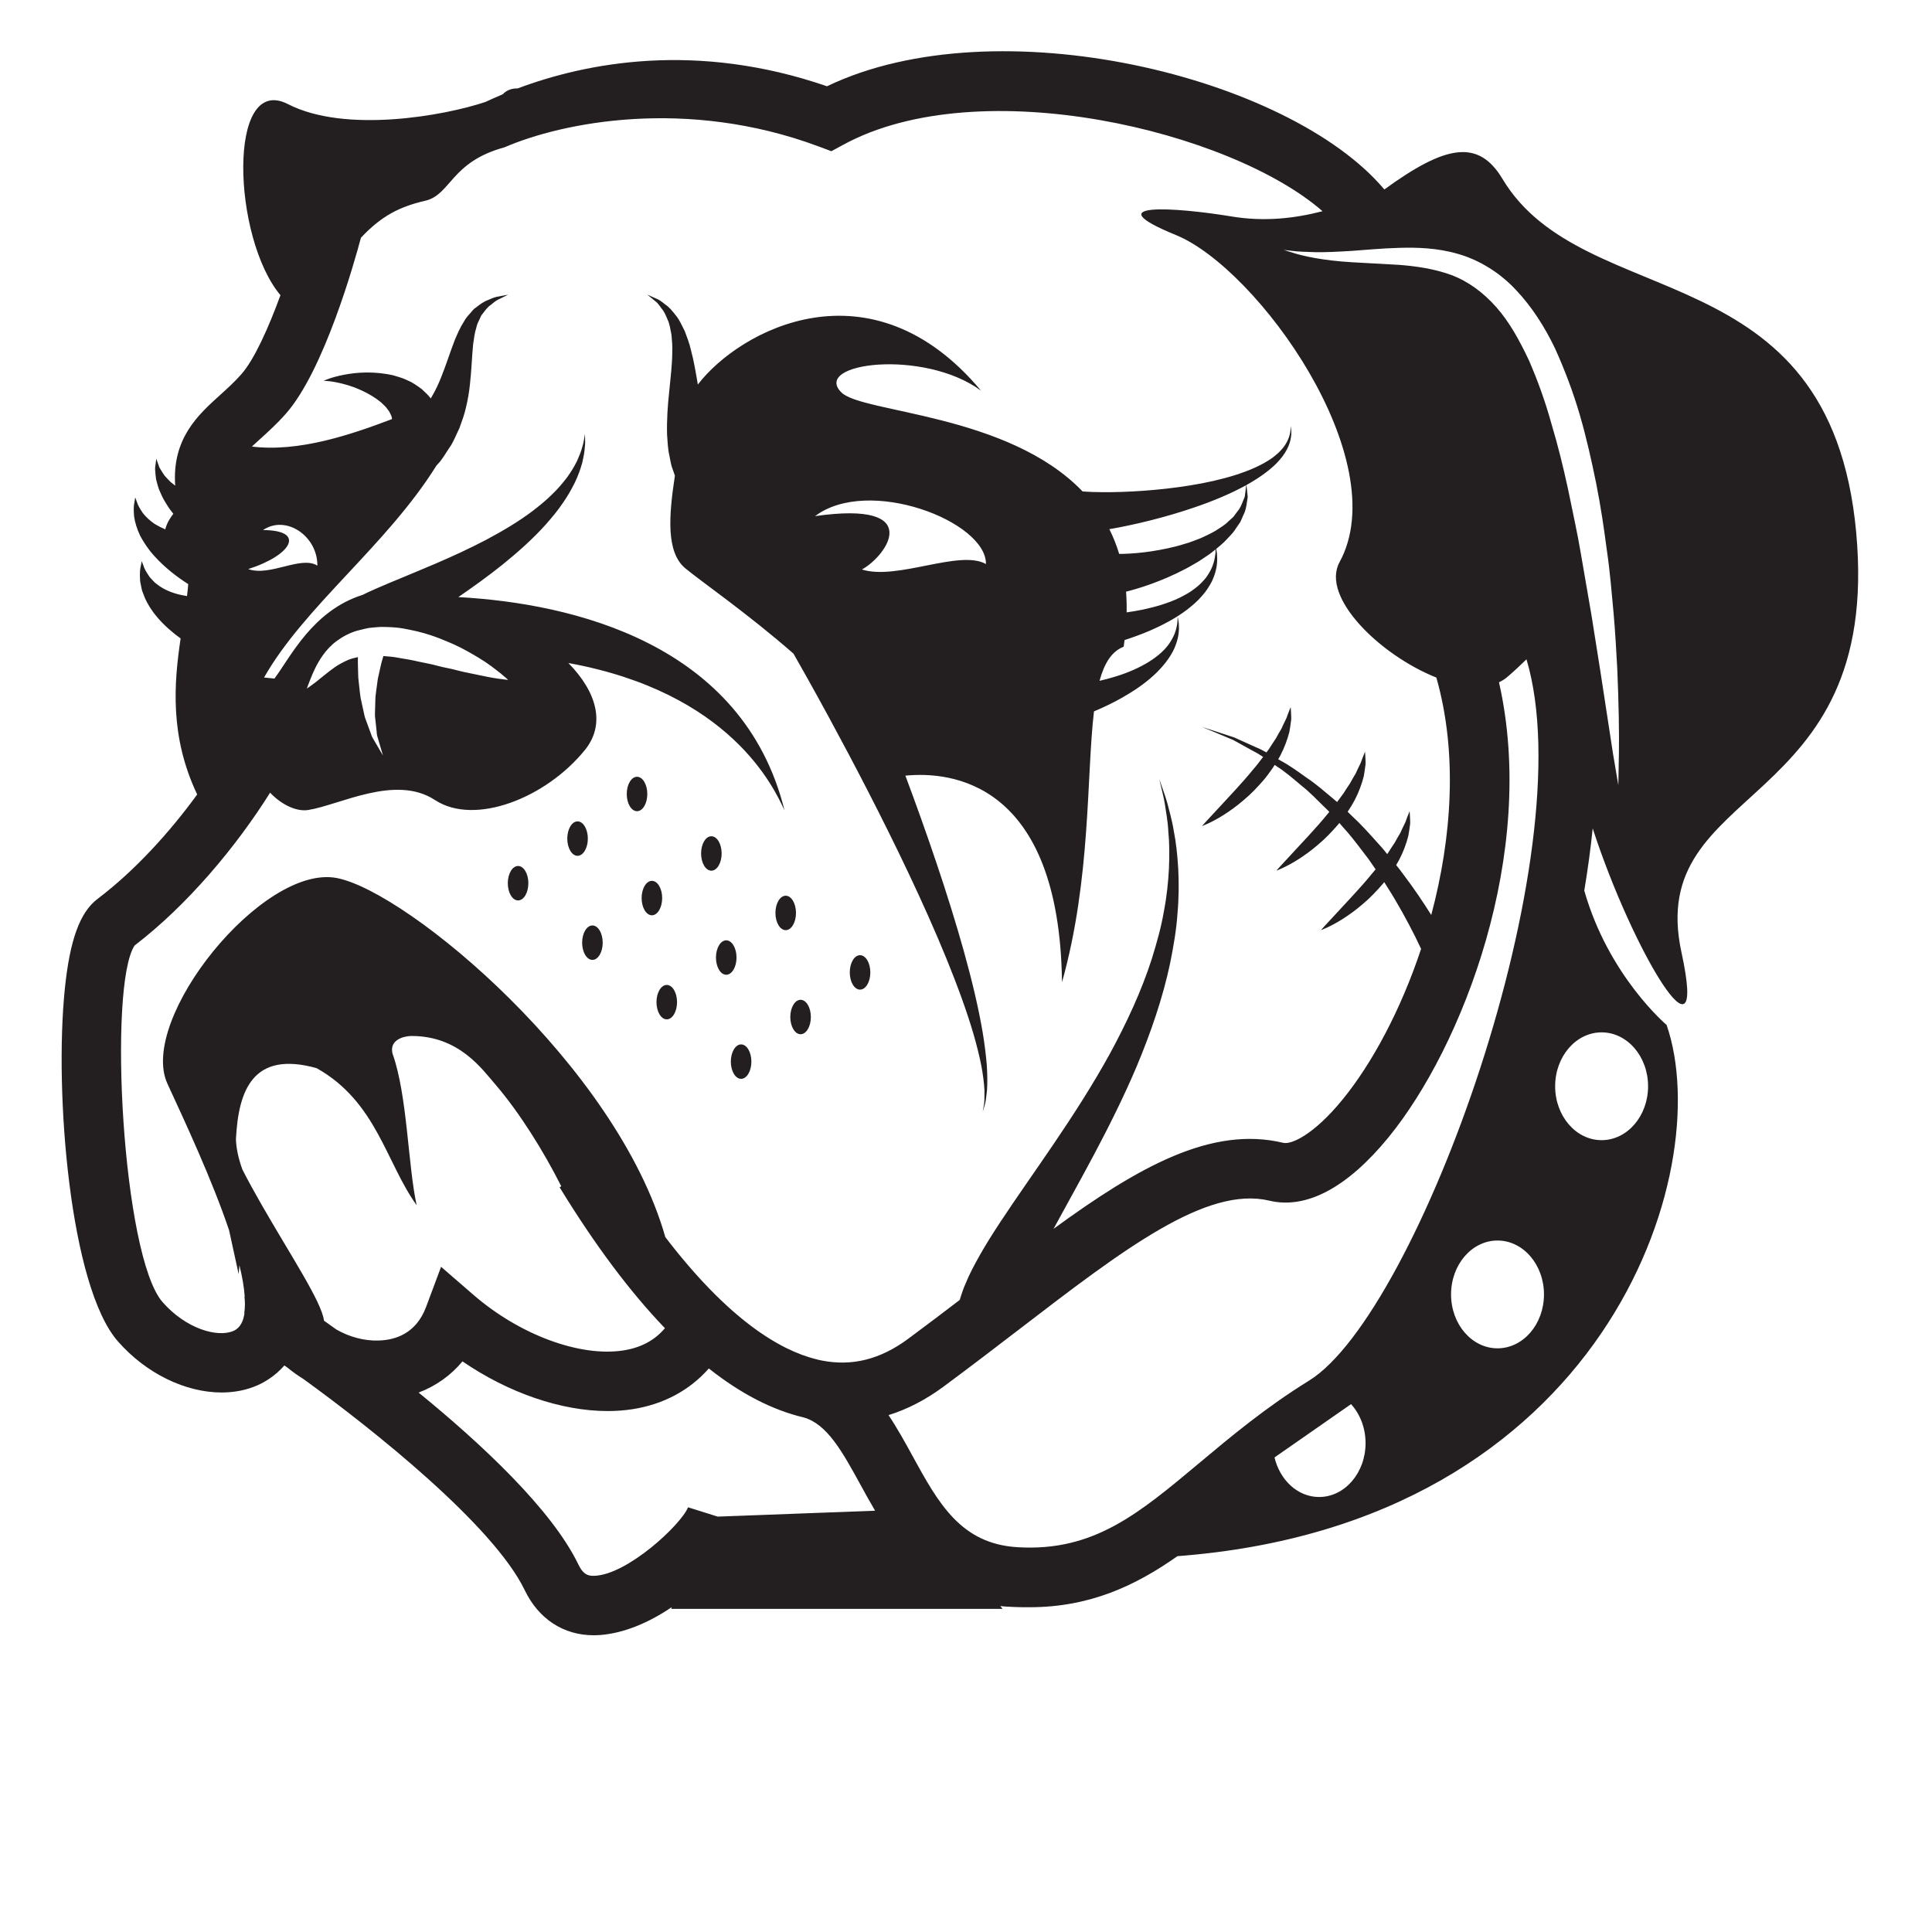 <?xml version="1.0" encoding="UTF-8" standalone="no"?>
<!-- Created with Inkscape (http://www.inkscape.org/) -->

<svg
   xmlns:dc="http://purl.org/dc/elements/1.1/"
   xmlns:cc="http://creativecommons.org/ns#"
   xmlns:rdf="http://www.w3.org/1999/02/22-rdf-syntax-ns#"
   xmlns:svg="http://www.w3.org/2000/svg"
   xmlns="http://www.w3.org/2000/svg"
   xmlns:sodipodi="http://sodipodi.sourceforge.net/DTD/sodipodi-0.dtd"
   xmlns:inkscape="http://www.inkscape.org/namespaces/inkscape"
   version="1.1"
   id="svg1108"
   xml:space="preserve"
   width="816"
   height="816"
   viewBox="0 0 816 816"
   sodipodi:docname="dog-graphics-publicdomainvectors.svg"
   inkscape:version="0.92.4 (5da689c313, 2019-01-14)"><defs
     id="defs1112"><clipPath
       clipPathUnits="userSpaceOnUse"
       id="clipPath1124"><path
         d="M 0,612 H 612 V 0 H 0 Z"
         id="path1122"
         inkscape:connector-curvature="0" /></clipPath></defs><sodipodi:namedview
     pagecolor="#ffffff"
     bordercolor="#666666"
     borderopacity="1"
     objecttolerance="10"
     gridtolerance="10"
     guidetolerance="10"
     inkscape:pageopacity="0"
     inkscape:pageshadow="2"
     inkscape:window-width="1920"
     inkscape:window-height="1018"
     id="namedview1110"
     showgrid="false"
     inkscape:zoom="0.28921569"
     inkscape:cx="408"
     inkscape:cy="408"
     inkscape:window-x="-8"
     inkscape:window-y="-8"
     inkscape:window-maximized="1"
     inkscape:current-layer="g1116" /><g
     id="g1116"
     inkscape:groupmode="layer"
     inkscape:label="dog-graphics-publicdomainvectors"
     transform="matrix(1.333,0,0,-1.333,0,816)"><g
       id="g1118"><g
         id="g1120"
         clip-path="url(#clipPath1124)"><path
           d="m 275.764,304.046 c 0,-3.012 -1.458,-5.455 -3.26,-5.455 -1.797,0 -3.255,2.443 -3.255,5.455 0,3.014 1.458,5.456 3.255,5.456 1.802,0 3.26,-2.442 3.26,-5.456 m -30.07,18.845 c 0,3.012 1.458,5.455 3.258,5.455 1.798,0 3.257,-2.443 3.257,-5.455 0,-3.014 -1.459,-5.456 -3.257,-5.456 -1.8,0 -3.258,2.442 -3.258,5.456 m -23.555,18.843 c 0,3.013 1.46,5.454 3.258,5.454 1.799,0 3.257,-2.441 3.257,-5.454 0,-3.012 -1.458,-5.455 -3.257,-5.455 -1.798,0 -3.258,2.443 -3.258,5.455 m -23.553,18.845 c 0,3.011 1.458,5.452 3.256,5.452 1.799,0 3.257,-2.441 3.257,-5.452 0,-3.014 -1.458,-5.456 -3.257,-5.456 -1.798,0 -3.256,2.442 -3.256,5.456 m 58.333,-70.663 c 0,-3.016 -1.458,-5.459 -3.257,-5.459 -1.799,0 -3.257,2.443 -3.257,5.459 0,3.009 1.458,5.452 3.257,5.452 1.799,0 3.257,-2.443 3.257,-5.452 m -26.813,24.295 c 1.8,0 3.259,-2.442 3.259,-5.453 0,-3.013 -1.459,-5.456 -3.259,-5.456 -1.796,0 -3.256,2.443 -3.256,5.456 0,3.011 1.46,5.453 3.256,5.453 m -23.551,18.844 c 1.797,0 3.254,-2.442 3.254,-5.452 0,-3.014 -1.457,-5.457 -3.254,-5.457 -1.8,0 -3.259,2.443 -3.259,5.457 0,3.01 1.459,5.452 3.259,5.452 m -26.813,13.39 c 0,3.013 1.456,5.454 3.257,5.454 1.796,0 3.257,-2.441 3.257,-5.454 0,-3.013 -1.461,-5.455 -3.257,-5.455 -1.801,0 -3.257,2.442 -3.257,5.455 m 55.077,-65.209 c 1.798,0 3.256,-2.444 3.256,-5.455 0,-3.011 -1.458,-5.455 -3.256,-5.455 -1.799,0 -3.257,2.444 -3.257,5.455 0,3.011 1.458,5.455 3.257,5.455 m -23.555,18.843 c 1.799,0 3.257,-2.443 3.257,-5.454 0,-3.013 -1.458,-5.454 -3.257,-5.454 -1.799,0 -3.257,2.441 -3.257,5.454 0,3.011 1.458,5.454 3.257,5.454 m -23.555,18.844 c 1.8,0 3.258,-2.443 3.258,-5.452 0,-3.014 -1.458,-5.459 -3.258,-5.459 -1.798,0 -3.257,2.445 -3.257,5.459 0,3.009 1.459,5.452 3.257,5.452 m -26.812,13.39 c 0,3.011 1.458,5.453 3.257,5.453 1.8,0 3.257,-2.442 3.257,-5.453 0,-3.013 -1.457,-5.457 -3.257,-5.457 -1.799,0 -3.257,2.444 -3.257,5.457 m 151.508,101.129 c -8.386,4.709 -28.112,-5.267 -39.301,-1.732 7.941,4.381 20.237,21.941 -14.846,16.909 16.88,12.76 54.291,-1.634 54.147,-15.177 m 66.39,18.057 c 5.632,1.933 11.222,4.251 16.066,6.937 -0.048,-0.408 -0.143,-1.192 -0.281,-2.295 -0.05,-0.407 -0.105,-0.851 -0.166,-1.339 -0.188,-0.458 -0.39,-0.955 -0.605,-1.484 -0.409,-1.054 -0.849,-2.211 -1.772,-3.262 -0.4,-0.538 -0.815,-1.099 -1.247,-1.679 -0.543,-0.495 -1.105,-1.003 -1.684,-1.525 -1.04,-1.111 -2.562,-1.902 -3.924,-2.848 -1.45,-0.86 -3.069,-1.606 -4.669,-2.346 -1.718,-0.605 -3.331,-1.369 -5.13,-1.822 -3.47,-1.107 -7.085,-1.823 -10.458,-2.35 -3.377,-0.519 -6.542,-0.761 -9.183,-0.831 -0.383,0.007 -0.761,0.005 -1.132,0.002 -0.839,2.782 -1.885,5.386 -3.108,7.825 7.799,1.362 17.669,3.693 27.293,7.017 m 6.217,-15.383 c -0.107,-0.95 -0.364,-2.069 -0.82,-3.282 -0.464,-1.208 -1.168,-2.477 -2.088,-3.73 -0.99,-1.208 -2.143,-2.426 -3.593,-3.477 -1.375,-1.106 -3.064,-2.009 -4.793,-2.887 -3.53,-1.693 -7.601,-2.892 -11.734,-3.766 -1.664,-0.342 -3.34,-0.612 -5.01,-0.849 0.044,2.274 -0.022,4.462 -0.185,6.568 0.234,0.056 0.463,0.113 0.707,0.165 3.046,0.804 6.468,1.893 10.016,3.32 3.542,1.435 7.24,3.112 10.75,5.204 1.79,0.931 3.446,2.212 5.111,3.291 0.604,0.468 1.19,0.935 1.775,1.406 -0.013,-0.502 0.037,-1.16 -0.136,-1.963 M 262.887,384.415 c 7.164,-13.197 16.478,-30.947 25.04,-49.051 8.567,-18.091 16.364,-36.573 20.555,-50.956 1.042,-3.595 1.849,-6.926 2.453,-9.905 0.551,-2.986 0.878,-5.613 0.989,-7.793 0.009,-2.163 0.041,-3.913 -0.244,-5.049 -0.203,-1.162 -0.31,-1.784 -0.31,-1.784 0,0 0.181,0.605 0.517,1.739 0.423,1.123 0.597,2.866 0.845,5.079 0.148,2.228 0.134,4.933 -0.072,8.036 -0.259,3.09 -0.678,6.568 -1.306,10.332 -2.537,15.065 -8.208,34.612 -14.692,53.822 -3.168,9.417 -6.527,18.759 -9.793,27.504 14.299,1.418 48.788,-1.786 49.626,-65.442 9.224,32.796 7.712,65.376 10.129,85.803 2.973,1.25 5.993,2.69 8.926,4.346 3.621,2.067 7.112,4.405 10.015,7.09 2.907,2.666 5.226,5.648 6.528,8.533 0.627,1.464 1.031,2.843 1.256,4.086 0.184,1.258 0.244,2.335 0.171,3.225 0.023,0.883 -0.203,1.563 -0.245,2.025 -0.078,0.456 -0.12,0.7 -0.12,0.7 0,0 -0.012,-0.249 -0.041,-0.714 -0.054,-0.461 0.014,-1.14 -0.202,-1.975 -0.115,-0.845 -0.404,-1.828 -0.819,-2.906 -0.456,-1.068 -1.091,-2.196 -1.905,-3.324 -3.381,-4.542 -10.221,-8.156 -17.45,-10.255 -1.442,-0.434 -2.898,-0.807 -4.354,-1.144 1.519,5.557 3.845,9.35 7.653,10.8 0.108,0.716 0.189,1.412 0.276,2.113 2.605,0.843 5.231,1.793 7.822,2.892 4.26,1.842 8.409,4.03 11.928,6.695 1.739,1.367 3.377,2.735 4.697,4.306 1.372,1.498 2.412,3.15 3.231,4.711 0.749,1.611 1.224,3.153 1.462,4.544 0.225,1.398 0.249,2.604 0.166,3.595 0.009,0.918 -0.212,1.625 -0.284,2.133 0.9,0.726 1.776,1.463 2.584,2.241 1.32,1.441 2.701,2.644 3.639,4.206 0.496,0.728 0.979,1.433 1.45,2.117 0.336,0.766 0.662,1.507 0.974,2.218 0.714,1.362 0.919,2.768 1.091,3.988 0.092,0.597 0.179,1.157 0.262,1.675 -0.056,0.524 -0.102,1.003 -0.147,1.44 -0.124,1.16 -0.211,1.968 -0.254,2.366 3.685,2.05 6.937,4.312 9.436,6.784 1.402,1.458 2.568,2.924 3.327,4.389 0.782,1.446 1.191,2.843 1.342,3.986 0.171,1.156 0.129,2.047 0.011,2.657 -0.067,0.601 -0.102,0.92 -0.102,0.92 0,0 -0.018,-0.322 -0.055,-0.927 0.013,-0.603 -0.102,-1.469 -0.447,-2.516 -0.326,-1.04 -0.921,-2.239 -1.844,-3.415 -0.907,-1.191 -2.182,-2.324 -3.663,-3.412 -6.113,-4.27 -15.977,-7.012 -25.888,-8.598 -9.932,-1.613 -20.056,-2.184 -27.482,-2.144 -2.557,0.008 -4.792,0.096 -6.547,0.229 -23.7,24.725 -69.857,24.829 -76.434,31.382 -9.45,9.421 26.197,13.897 44.254,0.547 -34.847,41.682 -76.425,19.322 -89.734,1.95 -0.62,3.663 -1.235,7.402 -2.193,10.962 -0.46,2.085 -1.264,4.111 -1.956,5.969 -0.929,1.82 -1.661,3.584 -2.822,4.955 -1.092,1.399 -2.073,2.638 -3.319,3.452 -1.127,0.9 -2.047,1.623 -2.968,1.924 -1.753,0.782 -2.751,1.228 -2.751,1.228 0,0 0.844,-0.697 2.319,-1.916 0.824,-0.536 1.496,-1.491 2.202,-2.497 0.825,-0.901 1.368,-2.233 1.953,-3.628 0.639,-1.346 0.832,-3.069 1.186,-4.716 0.135,-1.778 0.35,-3.559 0.245,-5.54 -0.025,-3.864 -0.548,-8.105 -0.977,-12.491 -0.477,-4.356 -0.786,-8.989 -0.672,-13.542 0.176,-2.323 0.232,-4.568 0.764,-6.821 0.232,-1.115 0.397,-2.209 0.69,-3.269 0.359,-1.015 0.702,-1.993 1.034,-2.939 -1.976,-12.922 -2.798,-24.286 3.309,-29.375 4.691,-3.907 19.889,-14.432 34.259,-27.02 1.578,-2.755 5.847,-10.262 11.476,-20.63 m 250.06,-10.921 c -0.12,-6.445 -0.183,-10.127 -0.183,-10.127 0,0 -0.613,3.631 -1.689,9.984 -0.971,6.348 -2.36,15.412 -4.03,26.292 -0.861,5.415 -1.79,11.282 -2.775,17.493 -1.067,6.173 -2.189,12.686 -3.348,19.42 -1.114,6.736 -2.683,13.599 -4.086,20.585 -1.513,6.961 -3.22,13.98 -5.296,20.84 -1.908,6.919 -4.329,13.612 -7.088,19.964 -2.941,6.225 -6.16,12.15 -10.334,16.858 -4.148,4.693 -9.004,8.277 -14.422,10.265 -5.421,1.961 -11.111,2.751 -16.479,3.167 -5.475,0.304 -10.494,0.584 -14.947,0.831 -4.509,0.268 -8.447,0.759 -11.649,1.329 -3.216,0.573 -5.704,1.233 -7.328,1.773 -1.647,0.516 -2.525,0.792 -2.525,0.792 0,0 0.915,-0.103 2.63,-0.294 1.722,-0.252 4.238,-0.321 7.399,-0.415 3.182,-0.06 7.038,0.13 11.469,0.403 4.438,0.303 9.454,0.82 15.075,0.965 5.598,0.152 11.933,0.019 18.55,-1.899 6.61,-1.855 13.19,-5.845 18.3,-11.294 5.162,-5.42 9.251,-11.858 12.504,-18.655 3.106,-6.844 5.773,-13.94 7.876,-21.133 2.089,-7.206 3.722,-14.481 5.171,-21.65 1.436,-7.168 2.485,-14.28 3.377,-21.148 1.021,-6.862 1.527,-13.538 2.13,-19.847 0.57,-6.313 0.855,-12.298 1.179,-17.81 0.472,-11.04 0.615,-20.244 0.519,-26.689 m -5.483,-88.448 c 8.129,0 14.721,-7.644 14.721,-17.077 0,-9.43 -6.592,-17.077 -14.721,-17.077 -8.129,0 -14.723,7.647 -14.723,17.077 0,9.433 6.594,17.077 14.723,17.077 M 474.487,184.939 c -8.131,0 -14.722,7.646 -14.722,17.078 0,9.431 6.591,17.077 14.722,17.077 8.129,0 14.721,-7.646 14.721,-17.077 0,-9.432 -6.592,-17.078 -14.721,-17.078 M 417.956,137.83 c -6.764,0 -12.403,5.324 -14.129,12.536 l 24.254,16.889 c 2.82,-3.109 4.597,-7.48 4.597,-12.35 0,-9.427 -6.593,-17.075 -14.722,-17.075 m -95.447,-15.912 c -18.095,1.029 -25.186,13.977 -33.404,28.965 -2.396,4.377 -4.829,8.797 -7.577,12.895 5.973,1.847 11.778,4.844 17.385,8.989 8.417,6.224 16.404,12.347 24.015,18.186 33.165,25.449 59.35,45.513 79.285,40.769 11.662,-2.792 24.663,4.113 37.654,19.969 23.551,28.736 47.346,90.225 35.089,144.283 0.887,0.423 1.729,0.915 2.475,1.547 2.267,1.918 4.343,3.886 6.235,5.729 18.445,-61.613 -34.449,-207.272 -68.894,-228.551 -13.714,-8.47 -24.815,-17.758 -34.606,-25.957 -19.556,-16.368 -33.702,-28.232 -57.657,-26.824 m -95.103,9.697 -9.397,2.954 c -2.116,-5.382 -19.106,-21.315 -29.625,-21.705 -1.842,-0.064 -3.477,0.156 -5.141,3.612 -8.41,17.445 -30.809,38.291 -50.604,54.442 5.448,2.061 10.185,5.418 13.899,9.882 14.612,-10.007 31.331,-15.739 46.016,-15.739 2.641,0 5.217,0.188 7.701,0.566 9.89,1.51 18.183,5.942 24.339,12.928 10.076,-7.973 20.101,-13.158 30.04,-15.515 7.436,-2.06 12.317,-10.94 17.946,-21.211 1.484,-2.707 3.029,-5.521 4.696,-8.344 z M 102.654,193.7 c -0.692,5.915 -10.708,20.904 -19.907,36.982 0.013,-0.012 0.023,-0.025 0.035,-0.036 l -0.095,0.142 c -2.036,3.564 -4.023,7.172 -5.864,10.748 -1.336,3.645 -1.97,6.85 -2.068,9.652 0.784,15.516 5.359,28.142 25.56,22.526 19.011,-10.665 21.965,-29.923 31.701,-43.428 -2.78,12.621 -2.908,34.791 -7.658,48.076 -1.057,4.446 3.778,5.543 6.08,5.543 15.188,0 22.508,-10.797 26.534,-15.371 7.685,-8.967 15.259,-21.128 20.864,-32.246 l -0.523,-0.32 c 11.122,-18.197 22.264,-33.091 33.369,-44.654 -3.275,-3.863 -7.633,-6.197 -13.271,-7.059 -13.768,-2.084 -32.811,4.986 -47.402,17.629 l -10.255,8.883 -4.745,-12.711 c -3.165,-8.489 -9.824,-10.471 -14.858,-10.637 -4.676,-0.209 -9.519,1.146 -13.591,3.492 -1.455,1.05 -2.763,1.982 -3.906,2.789 m 10.5,218.62 c 0.336,0.082 0.682,0.168 1.024,0.252 0.871,0.219 1.751,0.438 2.649,0.609 1.218,0.14 2.469,0.265 3.729,0.33 2.457,0 4.992,-0.09 7.352,-0.516 0.621,-0.1 1.221,-0.24 1.832,-0.36 1.567,-0.306 3.103,-0.666 4.592,-1.095 2.417,-0.698 4.729,-1.527 6.88,-2.454 3.225,-1.272 6.089,-2.787 8.62,-4.26 0.655,-0.38 1.302,-0.764 1.911,-1.135 2.964,-1.765 5.229,-3.612 6.831,-4.858 1.577,-1.287 2.439,-2.097 2.439,-2.097 0,0 -1.197,0.09 -3.206,0.385 -2.011,0.275 -4.807,0.855 -8.098,1.556 -1.655,0.325 -3.437,0.685 -5.267,1.183 -1.831,0.515 -3.814,0.769 -5.773,1.327 -1.965,0.571 -4.034,0.877 -6.068,1.337 -2.055,0.498 -4.1,0.835 -6.138,1.162 -1.701,0.36 -3.357,0.462 -4.986,0.608 -0.058,-0.206 -0.118,-0.397 -0.175,-0.616 -0.539,-1.631 -0.902,-3.587 -1.385,-5.697 -0.285,-1.059 -0.336,-2.154 -0.522,-3.276 -0.136,-1.122 -0.348,-2.277 -0.435,-3.429 -0.033,-1.152 -0.07,-2.304 -0.106,-3.443 -0.008,-1.14 -0.143,-2.295 0.043,-3.359 0.113,-1.09 0.229,-2.139 0.335,-3.137 0.157,-0.986 0.097,-2.01 0.423,-2.822 1.007,-3.435 1.678,-5.727 1.678,-5.727 0,0 -1.228,2.099 -3.072,5.247 -0.543,0.783 -0.723,1.761 -1.141,2.739 -0.369,1.003 -0.755,2.061 -1.155,3.154 -0.473,1.098 -0.631,2.279 -0.915,3.474 -0.263,1.208 -0.53,2.436 -0.796,3.661 -0.208,1.237 -0.295,2.478 -0.446,3.708 -0.102,1.23 -0.332,2.459 -0.318,3.63 -0.047,1.982 -0.134,3.863 -0.083,5.545 -1.083,-0.226 -2.13,-0.495 -3.115,-0.892 -1.445,-0.644 -2.852,-1.379 -4.127,-2.251 -2.519,-1.787 -4.715,-3.694 -6.325,-4.947 -1.618,-1.229 -2.617,-1.868 -2.617,-1.868 0,0 0.381,1.128 1.145,3.012 0.769,1.86 1.81,4.564 3.98,7.604 1.089,1.515 2.507,3.11 4.357,4.468 1.847,1.362 4.044,2.545 6.449,3.248 M 74.009,190.468 c -5.044,-2.225 -15.077,0.632 -22.502,9.12 -12.804,14.63 -17.293,100.516 -8.841,113.003 16.622,12.708 32.129,31.202 42.915,48.4 3.769,-3.965 8.47,-6.042 12.035,-5.489 10.007,1.557 27.675,11.399 40.22,3.152 12.545,-8.243 35.152,0.59 47.518,15.901 6.501,8.046 3.882,18.208 -5.273,27.524 51.342,-9.333 65.106,-39.44 68.48,-46.667 -13.082,52.804 -66.942,65.558 -103.34,67.555 4.574,3.138 9.363,6.572 13.988,10.276 4.937,3.985 9.699,8.237 13.706,12.707 1.981,2.255 3.846,4.472 5.381,6.772 1.589,2.243 2.858,4.535 3.917,6.677 1.024,2.176 1.742,4.247 2.262,6.106 0.429,1.891 0.749,3.521 0.819,4.897 0.189,1.355 0.073,2.433 0.083,3.154 -0.014,0.721 -0.023,1.105 -0.023,1.105 0,0 -0.064,-0.379 -0.19,-1.092 -0.145,-0.706 -0.233,-1.754 -0.666,-3.023 -0.311,-1.29 -0.929,-2.78 -1.656,-4.446 -0.823,-1.635 -1.849,-3.404 -3.16,-5.2 -1.357,-1.772 -2.892,-3.615 -4.738,-5.374 -1.782,-1.806 -3.887,-3.504 -6.078,-5.199 -4.43,-3.358 -9.564,-6.419 -14.845,-9.219 -10.614,-5.574 -21.854,-9.969 -30.478,-13.583 -3.288,-1.371 -6.207,-2.644 -8.669,-3.862 -15.753,-4.956 -22.808,-19.667 -27.918,-26.51 l -3.294,0.33 c 12.773,22.512 38.946,41.978 54.598,67.121 0.143,0.161 0.283,0.317 0.427,0.479 1.491,1.522 2.447,3.371 3.711,5.214 1.298,1.789 2.094,4.061 3.157,6.166 0.797,2.22 1.661,4.519 2.144,6.846 0.56,2.339 0.948,4.666 1.187,6.955 0.52,4.561 0.635,8.912 1.02,12.764 0.263,1.87 0.493,3.724 1.015,5.304 0.173,0.86 0.476,1.605 0.841,2.287 0.378,0.669 0.56,1.505 1.075,2.017 0.879,1.164 1.713,2.317 2.779,2.995 0.957,0.821 1.863,1.505 2.734,1.844 1.692,0.841 2.663,1.324 2.663,1.324 0,0 -1.072,-0.208 -2.952,-0.57 -0.991,-0.109 -2.086,-0.525 -3.354,-1.113 -1.364,-0.446 -2.627,-1.397 -4.055,-2.508 -0.792,-0.49 -1.249,-1.3 -1.932,-2.004 -0.677,-0.727 -1.293,-1.527 -1.762,-2.418 -1.146,-1.744 -1.956,-3.67 -2.825,-5.678 -1.555,-3.998 -2.839,-8.169 -4.389,-11.978 -0.754,-1.909 -1.609,-3.71 -2.536,-5.353 -0.223,-0.436 -0.463,-0.853 -0.712,-1.257 -0.829,1.063 -1.826,1.987 -2.816,2.913 -1.413,1.031 -2.871,2.113 -4.407,2.73 -1.509,0.774 -3.053,1.195 -4.56,1.641 -6.066,1.408 -11.674,0.997 -15.717,0.21 -2.006,-0.382 -3.692,-0.87 -4.767,-1.243 -1.085,-0.409 -1.703,-0.644 -1.703,-0.644 0,0 0.657,-0.057 1.812,-0.156 1.163,-0.139 2.712,-0.407 4.575,-0.9 3.671,-0.925 8.455,-2.991 11.831,-5.813 0.784,-0.752 1.576,-1.441 2.085,-2.226 0.646,-0.706 0.883,-1.514 1.209,-2.14 0.092,-0.332 0.148,-0.634 0.18,-0.918 -12.884,-4.892 -29.405,-10.553 -44.41,-8.711 0.757,0.708 1.584,1.457 2.49,2.276 2.55,2.302 5.439,4.911 8.295,8.15 12.068,13.681 21.677,47.886 23.769,55.739 6.524,6.95 12.29,9.849 20.35,11.711 8.195,1.893 8.046,12.298 25.127,16.935 18.276,7.913 57.704,15.892 99.561,0.273 l 4.023,-1.502 3.774,2.053 c 43.317,23.567 122.834,4.313 151.844,-21.064 -8.774,-2.276 -18.371,-3.388 -28.763,-1.675 -17.826,2.94 -43.575,4.711 -17.665,-5.889 25.908,-10.6 69.486,-71.253 51.82,-103.64 -6.053,-11.099 12.895,-29.492 30.675,-36.561 6.829,-23.946 4.896,-50.874 -1.618,-75.222 -2.52,4.006 -5.427,8.362 -8.787,12.778 -0.728,1.028 -1.519,2.036 -2.327,3.039 0.338,0.562 0.666,1.126 0.97,1.689 1.371,2.632 2.309,5.26 2.884,7.559 0.22,1.176 0.368,2.258 0.493,3.202 0.192,0.929 0.037,1.807 0.049,2.481 -0.054,1.373 -0.137,2.128 -0.137,2.128 0,0 -0.284,-0.719 -0.786,-1.976 -0.263,-0.614 -0.428,-1.376 -0.875,-2.19 -0.405,-0.814 -0.851,-1.724 -1.283,-2.718 -0.566,-0.947 -1.177,-1.965 -1.753,-3.057 -0.671,-1.058 -1.454,-2.125 -2.139,-3.282 -0.088,-0.118 -0.178,-0.241 -0.267,-0.36 -0.507,0.616 -1.014,1.235 -1.513,1.866 -2.444,2.711 -4.881,5.501 -7.491,8.129 -1.203,1.118 -2.361,2.278 -3.525,3.42 0.807,1.202 1.554,2.421 2.21,3.641 1.371,2.633 2.309,5.259 2.886,7.558 0.219,1.179 0.367,2.259 0.491,3.204 0.193,0.928 0.037,1.807 0.051,2.481 -0.057,1.372 -0.138,2.127 -0.138,2.127 0,0 -0.286,-0.718 -0.788,-1.976 -0.262,-0.615 -0.427,-1.375 -0.873,-2.187 -0.404,-0.818 -0.851,-1.726 -1.284,-2.72 -0.566,-0.949 -1.178,-1.967 -1.754,-3.059 -0.672,-1.055 -1.452,-2.123 -2.138,-3.279 -0.653,-0.881 -1.32,-1.793 -2.006,-2.708 -0.4,0.344 -0.793,0.697 -1.209,1.024 -2.798,2.333 -5.472,4.703 -8.375,6.616 -2.814,2.011 -5.506,3.98 -8.311,5.469 -0.259,0.148 -0.507,0.295 -0.761,0.442 0.22,0.381 0.45,0.76 0.654,1.14 1.371,2.633 2.31,5.261 2.886,7.56 0.22,1.178 0.367,2.259 0.491,3.204 0.194,0.926 0.037,1.805 0.05,2.477 -0.054,1.374 -0.137,2.131 -0.137,2.131 0,0 -0.286,-0.718 -0.788,-1.978 -0.262,-0.613 -0.428,-1.373 -0.873,-2.187 -0.405,-0.816 -0.85,-1.724 -1.284,-2.718 -0.565,-0.95 -1.177,-1.967 -1.753,-3.059 -0.67,-1.057 -1.454,-2.125 -2.139,-3.283 -0.275,-0.372 -0.555,-0.752 -0.836,-1.132 -1.111,0.623 -2.212,1.202 -3.331,1.641 -2.504,1.133 -4.799,2.17 -6.837,3.088 -2.117,0.696 -3.961,1.304 -5.484,1.806 -3.032,0.979 -4.766,1.539 -4.766,1.539 0,0 1.684,-0.698 4.627,-1.921 1.464,-0.616 3.241,-1.361 5.278,-2.219 1.932,-1.071 4.108,-2.276 6.487,-3.588 1.003,-0.492 1.983,-1.11 2.97,-1.767 -1.05,-1.407 -2.144,-2.831 -3.338,-4.196 -1.836,-2.271 -3.815,-4.449 -5.682,-6.498 -1.895,-2.051 -3.672,-3.969 -5.189,-5.61 -3.097,-3.269 -5.153,-5.607 -5.153,-5.607 0,0 2.957,1.041 6.868,3.531 1.952,1.239 4.16,2.808 6.349,4.707 2.236,1.852 4.385,4.104 6.423,6.465 1.229,1.496 2.366,3.072 3.4,4.669 0.226,-0.155 0.445,-0.312 0.675,-0.466 2.612,-1.666 5.089,-3.809 7.665,-5.985 2.659,-2.07 5.074,-4.601 7.595,-7.071 0.472,-0.431 0.918,-0.895 1.366,-1.357 -0.253,-0.304 -0.5,-0.612 -0.762,-0.91 -1.836,-2.272 -3.815,-4.449 -5.682,-6.499 -1.898,-2.052 -3.672,-3.968 -5.191,-5.607 -3.095,-3.273 -5.151,-5.609 -5.151,-5.609 0,0 2.956,1.042 6.868,3.532 1.951,1.236 4.158,2.806 6.349,4.706 2.236,1.854 4.385,4.103 6.422,6.464 0.113,0.136 0.218,0.279 0.327,0.418 0.881,-1.024 1.759,-2.047 2.668,-3.037 2.31,-2.737 4.444,-5.628 6.584,-8.419 0.735,-1.102 1.488,-2.175 2.235,-3.242 -0.422,-0.523 -0.85,-1.042 -1.297,-1.553 -1.835,-2.27 -3.813,-4.447 -5.682,-6.496 -1.895,-2.053 -3.671,-3.969 -5.189,-5.609 -3.095,-3.272 -5.153,-5.608 -5.153,-5.608 0,0 2.958,1.042 6.869,3.531 1.95,1.237 4.157,2.806 6.348,4.705 2.236,1.854 4.385,4.104 6.424,6.466 0.138,0.171 0.268,0.348 0.405,0.519 0.275,-0.431 0.556,-0.86 0.814,-1.296 3.619,-5.643 6.576,-11.167 8.984,-15.938 0.68,-1.375 1.306,-2.682 1.888,-3.926 -6.421,-19.317 -15.521,-36.315 -24.983,-47.861 -9.085,-11.084 -16.171,-14.208 -18.683,-13.591 -22.667,5.435 -45.754,-7.511 -72.795,-27.256 7.709,14.254 18.113,32.115 26.215,51.169 4.569,10.869 8.433,22.102 10.715,32.953 1.095,5.435 2.006,10.714 2.34,15.78 0.462,5.045 0.462,9.846 0.236,14.24 -0.257,4.393 -0.694,8.406 -1.402,11.894 -0.54,3.519 -1.469,6.488 -2.08,8.95 -0.681,2.447 -1.44,4.3 -1.849,5.591 -0.441,1.281 -0.677,1.963 -0.677,1.963 0,0 0.166,-0.703 0.474,-2.026 0.28,-1.328 0.842,-3.231 1.266,-5.717 0.354,-2.498 0.97,-5.488 1.14,-8.985 0.345,-3.472 0.368,-7.417 0.185,-11.681 -0.218,-4.263 -0.69,-8.866 -1.624,-13.652 -0.811,-4.801 -2.205,-9.767 -3.769,-14.823 -3.229,-10.112 -8.005,-20.428 -13.433,-30.375 -10.978,-19.922 -24.741,-38.148 -34.494,-52.962 -2.444,-3.709 -4.647,-7.21 -6.511,-10.494 -1.862,-3.289 -3.431,-6.284 -4.559,-9.063 -0.725,-1.565 -1.428,-3.712 -1.889,-5.279 -5.279,-4.036 -10.725,-8.167 -16.384,-12.35 -8.773,-6.491 -17.684,-8.727 -27.243,-6.873 -0.423,0.083 -0.852,0.176 -1.289,0.277 -0.224,0.058 -0.433,0.133 -0.661,0.188 l -0.005,-0.02 c -11.285,2.836 -27.544,12.32 -47.708,38.672 -15.397,54.168 -81.307,109.226 -103.972,113.758 -23.552,4.712 -63.202,-44.752 -53.779,-65.167 5.657,-12.264 14.148,-30.472 19.517,-46.378 l 3.044,-13.937 0.24,2.843 c 0.89,-3.64 1.478,-6.994 1.677,-9.937 l -0.081,-0.011 c 0.086,-0.746 0.133,-1.535 0.154,-2.326 -0.008,-1.027 -0.073,-1.994 -0.21,-2.882 0,0 0.024,-0.013 0.069,-0.035 -0.336,-2.467 -1.288,-4.662 -3.459,-5.625 m 9.324,253.72 c 7.214,4.955 17.312,-1.846 17.225,-11.264 -5.19,3.276 -14.989,-3.549 -21.911,-1.092 13.911,4.442 18.297,12.356 4.686,12.356 m 504.804,-0.735 c -8.243,89.507 -86.221,68.831 -112.082,112.017 -7.639,12.754 -18.057,10.736 -37.427,-3.357 -30.067,35.82 -122.812,58.533 -176.589,32.703 -41.431,14.271 -76.174,7.497 -98.034,-0.687 -1.821,0.063 -3.434,-0.576 -4.562,-1.705 -0.06,-0.062 -0.158,-0.13 -0.243,-0.195 -1.92,-0.8 -3.714,-1.599 -5.376,-2.381 -12.962,-4.353 -44.368,-10.058 -62.582,-0.69 -19.342,9.946 -17.641,-42.364 -2.377,-60.546 -3.826,-10.445 -8.301,-20.408 -12.406,-25.055 -2.146,-2.439 -4.511,-4.574 -6.793,-6.636 -6.916,-6.252 -15.197,-13.738 -14.152,-28.649 -0.486,0.379 -0.956,0.769 -1.448,1.139 -0.705,0.659 -1.287,1.361 -1.906,2.013 -0.511,0.688 -0.893,1.389 -1.297,2.013 -0.451,0.616 -0.543,1.24 -0.763,1.737 -0.363,1.043 -0.576,1.638 -0.576,1.638 0,0 -0.082,-0.629 -0.225,-1.731 -0.037,-0.556 -0.243,-1.286 -0.12,-2.07 0.077,-0.794 0.11,-1.745 0.28,-2.763 0.272,-0.963 0.529,-2.084 0.941,-3.218 0.492,-1.051 0.955,-2.299 1.627,-3.413 0.686,-1.091 1.367,-2.347 2.222,-3.391 0.217,-0.296 0.45,-0.585 0.674,-0.878 -1.083,-1.378 -2.078,-3.032 -2.564,-4.93 -1.161,0.493 -2.265,1.064 -3.323,1.693 -1.518,1.038 -2.825,2.254 -3.8,3.506 -0.869,1.284 -1.592,2.505 -1.841,3.444 -0.348,0.942 -0.546,1.482 -0.546,1.482 0,0 -0.092,-0.567 -0.258,-1.564 -0.253,-1.037 -0.261,-2.502 -0.111,-4.406 0.267,-1.859 0.894,-4.037 1.98,-6.28 1.154,-2.13 2.649,-4.376 4.422,-6.291 3.411,-3.809 7.491,-6.869 10.761,-8.928 -0.096,-1.23 -0.229,-2.496 -0.391,-3.798 -1.269,0.199 -2.564,0.479 -3.834,0.862 -1.73,0.529 -3.371,1.277 -4.793,2.235 -0.631,0.522 -1.455,0.97 -1.942,1.578 -0.512,0.593 -1.182,1.131 -1.528,1.76 -0.846,1.21 -1.458,2.375 -1.716,3.252 -0.337,0.883 -0.529,1.389 -0.529,1.389 0,0 -0.103,-0.531 -0.28,-1.457 -0.249,-0.965 -0.369,-2.341 -0.266,-4.119 -0.024,-0.907 0.275,-1.807 0.449,-2.857 0.163,-1.073 0.666,-2.027 1.069,-3.159 0.932,-2.145 2.319,-4.301 3.961,-6.214 2.267,-2.66 4.912,-4.909 7.391,-6.694 -2.112,-14.147 -3.5,-31.025 5.246,-49.439 -8.611,-11.819 -19.534,-23.967 -31.6,-33.114 -5.573,-4.221 -8.761,-13.021 -10.344,-28.527 -3.364,-32.943 1.62,-94.251 16.793,-111.598 9.045,-10.336 21.56,-16.237 32.889,-16.237 4.024,0 7.899,0.743 11.414,2.299 2.17,0.96 5.507,2.868 8.472,6.264 0.349,-0.243 0.698,-0.489 1.064,-0.745 1.545,-1.271 3.188,-2.441 4.912,-3.504 21.971,-15.888 60.268,-46.388 70.187,-66.956 4.418,-9.16 12.301,-14.279 21.838,-14.279 0.681,0 1.371,0.027 2.07,0.076 7.519,0.568 15.494,3.945 22.67,8.832 l -0.143,-0.549 h 104.953 l -0.69,0.897 c 1.443,-0.197 2.927,-0.215 4.468,-0.304 1.624,-0.093 3.211,-0.072 4.774,-0.072 19.144,0 33.627,6.854 46.871,16.181 135.215,10.238 171.039,121.707 154.995,168.31 0,0 -18.412,15.524 -26.09,42.577 1.115,6.678 2.012,13.266 2.668,19.701 12.689,-39.028 36.762,-78.992 28.133,-39.298 -11.777,54.175 63.598,43.578 55.353,133.086"
           style="fill:#231f20;fill-opacity:1;fill-rule:nonzero;stroke:none"
           id="path1126"
           inkscape:connector-curvature="0" /></g></g></g></svg>